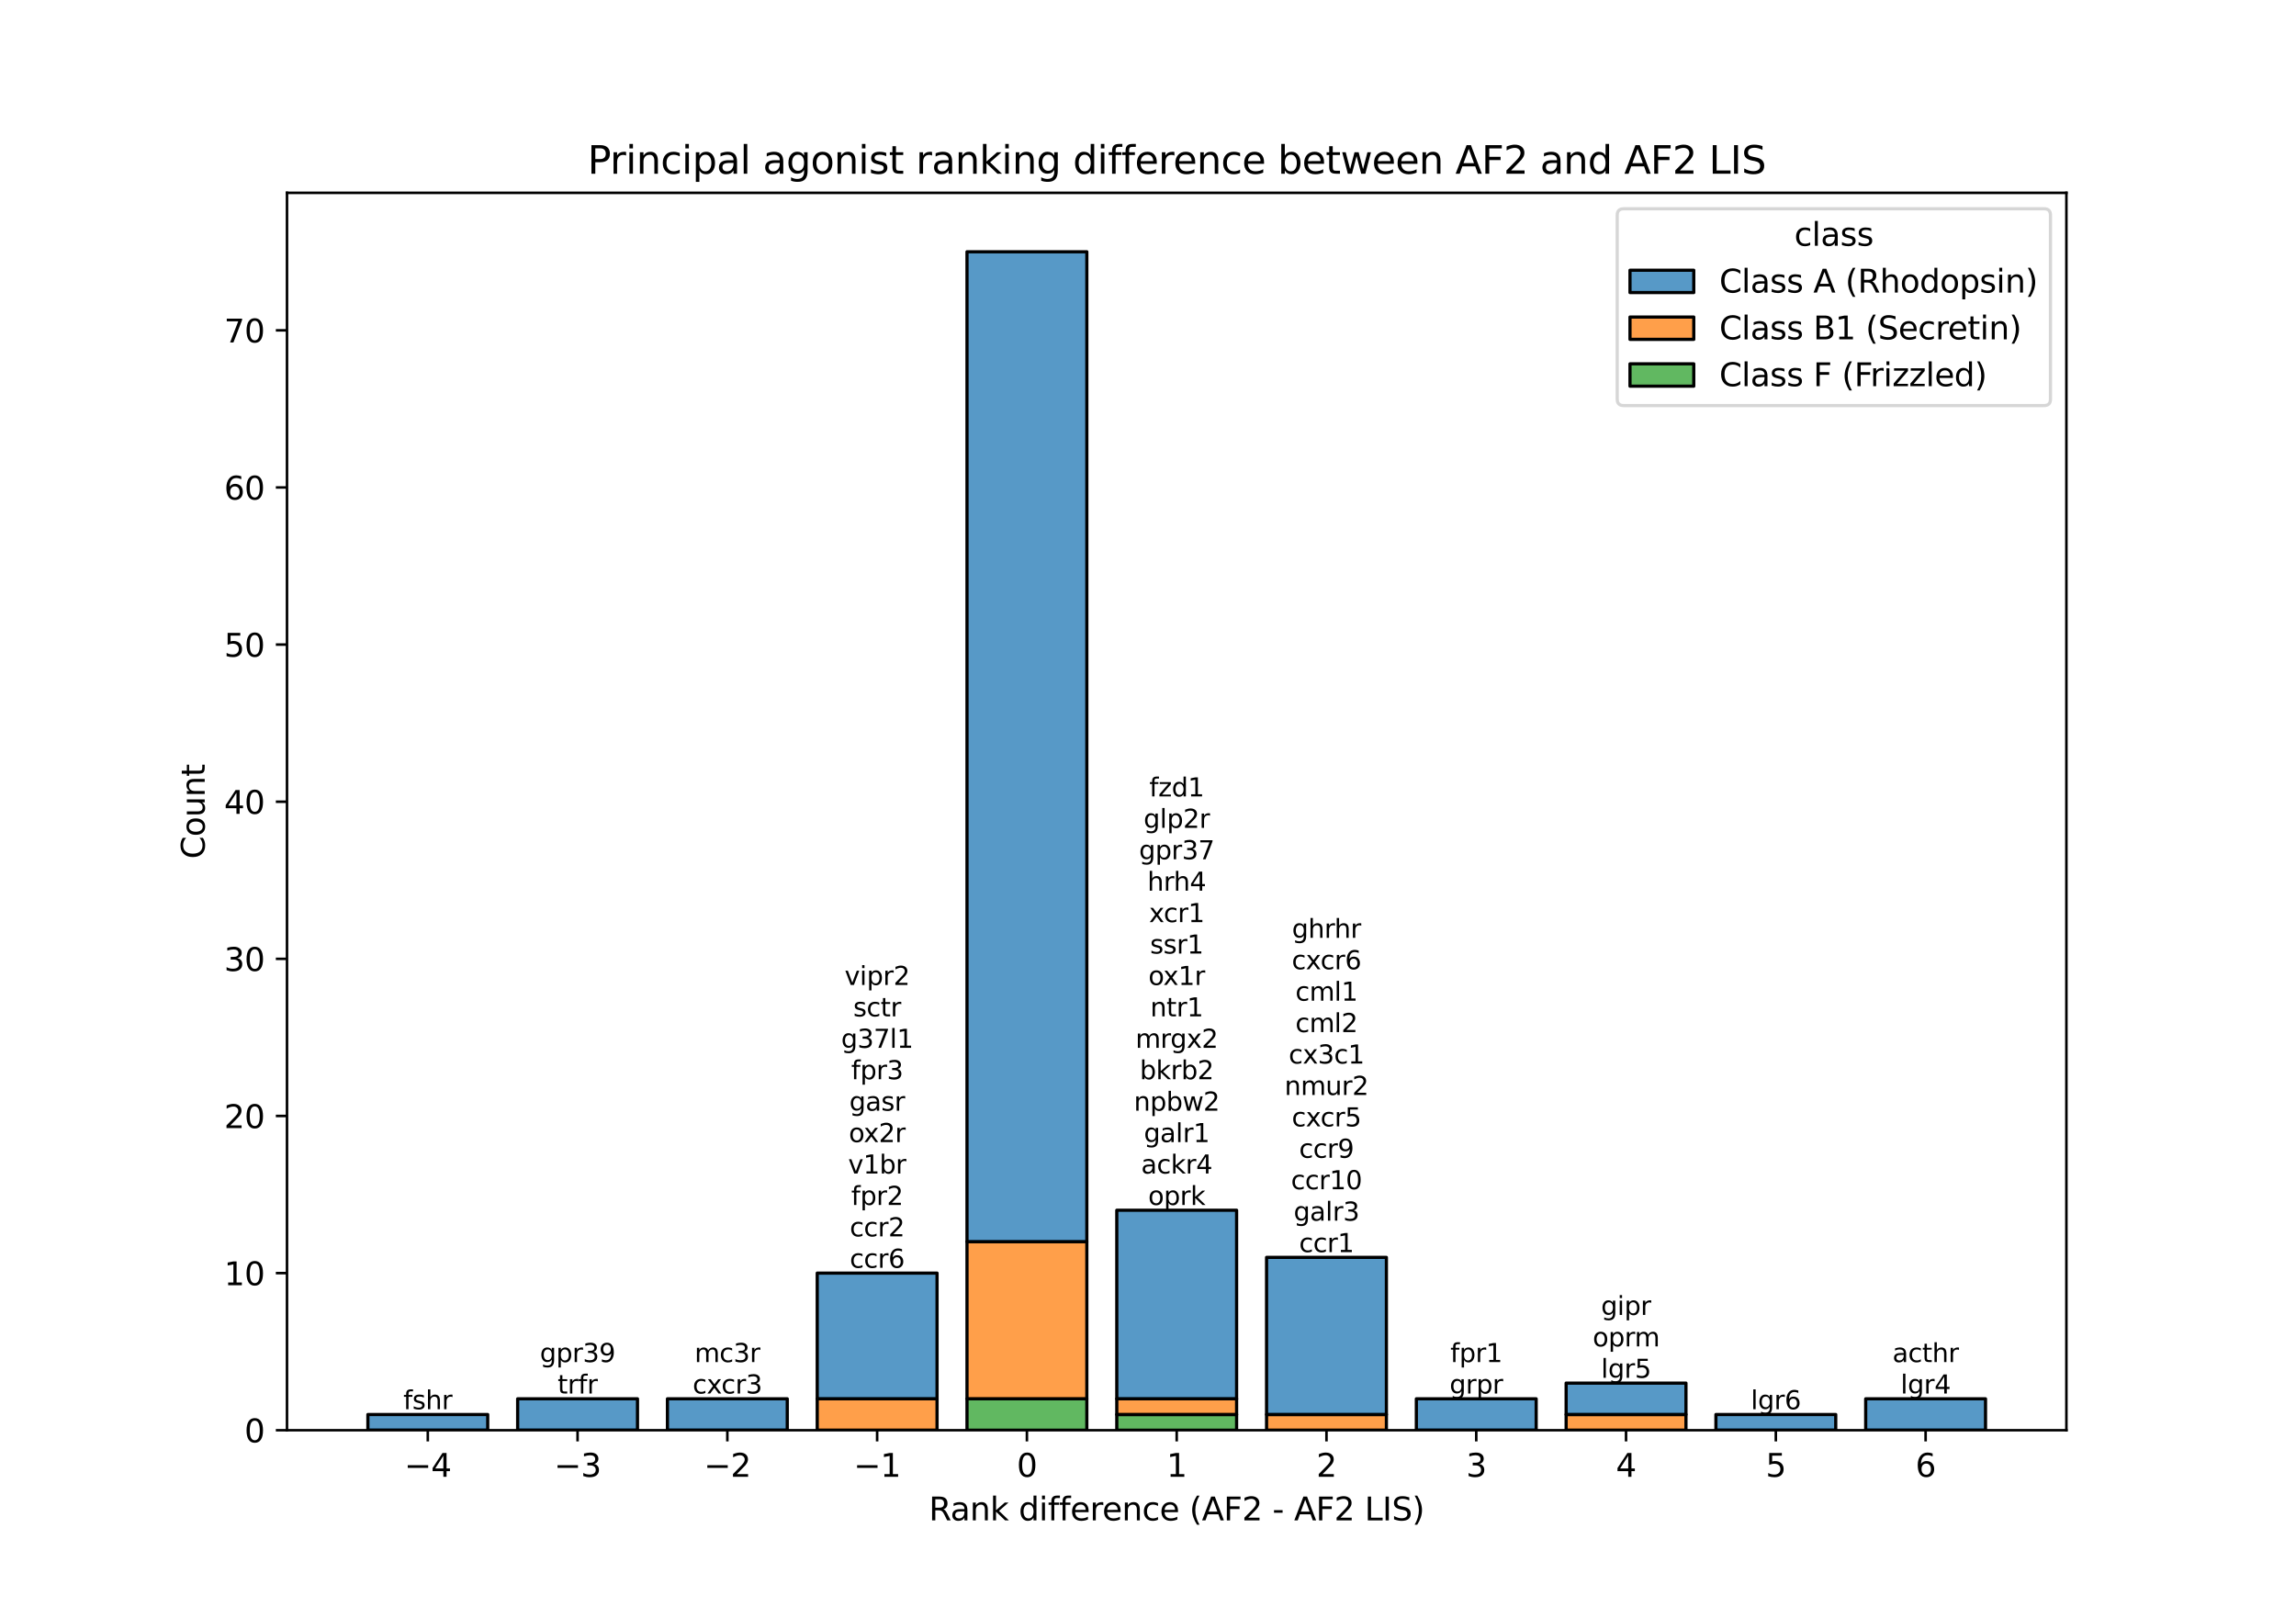 <?xml version="1.0" encoding="utf-8" standalone="no"?>
<!DOCTYPE svg PUBLIC "-//W3C//DTD SVG 1.1//EN"
  "http://www.w3.org/Graphics/SVG/1.1/DTD/svg11.dtd">
<svg xmlns:xlink="http://www.w3.org/1999/xlink" width="720pt" height="504pt" viewBox="0 0 720 504" xmlns="http://www.w3.org/2000/svg" version="1.1">
 <defs>
  <style type="text/css">*{stroke-linejoin: round; stroke-linecap: butt}</style>
 </defs>
 <g id="figure_1">
  <g id="patch_1">
   <path d="M 0 504 
L 720 504 
L 720 0 
L 0 0 
z
" style="fill: #ffffff"/>
  </g>
  <g id="axes_1">
   <g id="patch_2">
    <path d="M 90 448.56 
L 648 448.56 
L 648 60.48 
L 90 60.48 
z
" style="fill: #ffffff"/>
   </g>
   <g id="patch_3">
    <path d="M 115.364 448.56 
L 152.939 448.56 
L 152.939 448.56 
L 115.364 448.56 
z
" clip-path="url(#p2d5b7fa0de)" style="fill: #2ca02c; fill-opacity: 0.75; stroke: #000000; stroke-linejoin: miter"/>
   </g>
   <g id="patch_4">
    <path d="M 162.333 448.56 
L 199.909 448.56 
L 199.909 448.56 
L 162.333 448.56 
z
" clip-path="url(#p2d5b7fa0de)" style="fill: #2ca02c; fill-opacity: 0.75; stroke: #000000; stroke-linejoin: miter"/>
   </g>
   <g id="patch_5">
    <path d="M 209.303 448.56 
L 246.879 448.56 
L 246.879 448.56 
L 209.303 448.56 
z
" clip-path="url(#p2d5b7fa0de)" style="fill: #2ca02c; fill-opacity: 0.75; stroke: #000000; stroke-linejoin: miter"/>
   </g>
   <g id="patch_6">
    <path d="M 256.273 448.56 
L 293.848 448.56 
L 293.848 448.56 
L 256.273 448.56 
z
" clip-path="url(#p2d5b7fa0de)" style="fill: #2ca02c; fill-opacity: 0.75; stroke: #000000; stroke-linejoin: miter"/>
   </g>
   <g id="patch_7">
    <path d="M 303.242 448.56 
L 340.818 448.56 
L 340.818 438.704 
L 303.242 438.704 
z
" clip-path="url(#p2d5b7fa0de)" style="fill: #2ca02c; fill-opacity: 0.75; stroke: #000000; stroke-linejoin: miter"/>
   </g>
   <g id="patch_8">
    <path d="M 350.212 448.56 
L 387.788 448.56 
L 387.788 443.632 
L 350.212 443.632 
z
" clip-path="url(#p2d5b7fa0de)" style="fill: #2ca02c; fill-opacity: 0.75; stroke: #000000; stroke-linejoin: miter"/>
   </g>
   <g id="patch_9">
    <path d="M 397.182 448.56 
L 434.758 448.56 
L 434.758 448.56 
L 397.182 448.56 
z
" clip-path="url(#p2d5b7fa0de)" style="fill: #2ca02c; fill-opacity: 0.75; stroke: #000000; stroke-linejoin: miter"/>
   </g>
   <g id="patch_10">
    <path d="M 444.152 448.56 
L 481.727 448.56 
L 481.727 448.56 
L 444.152 448.56 
z
" clip-path="url(#p2d5b7fa0de)" style="fill: #2ca02c; fill-opacity: 0.75; stroke: #000000; stroke-linejoin: miter"/>
   </g>
   <g id="patch_11">
    <path d="M 491.121 448.56 
L 528.697 448.56 
L 528.697 448.56 
L 491.121 448.56 
z
" clip-path="url(#p2d5b7fa0de)" style="fill: #2ca02c; fill-opacity: 0.75; stroke: #000000; stroke-linejoin: miter"/>
   </g>
   <g id="patch_12">
    <path d="M 538.091 448.56 
L 575.667 448.56 
L 575.667 448.56 
L 538.091 448.56 
z
" clip-path="url(#p2d5b7fa0de)" style="fill: #2ca02c; fill-opacity: 0.75; stroke: #000000; stroke-linejoin: miter"/>
   </g>
   <g id="patch_13">
    <path d="M 585.061 448.56 
L 622.636 448.56 
L 622.636 448.56 
L 585.061 448.56 
z
" clip-path="url(#p2d5b7fa0de)" style="fill: #2ca02c; fill-opacity: 0.75; stroke: #000000; stroke-linejoin: miter"/>
   </g>
   <g id="patch_14">
    <path d="M 115.364 448.56 
L 152.939 448.56 
L 152.939 448.56 
L 115.364 448.56 
z
" clip-path="url(#p2d5b7fa0de)" style="fill: #ff7f0e; fill-opacity: 0.75; stroke: #000000; stroke-linejoin: miter"/>
   </g>
   <g id="patch_15">
    <path d="M 162.333 448.56 
L 199.909 448.56 
L 199.909 448.56 
L 162.333 448.56 
z
" clip-path="url(#p2d5b7fa0de)" style="fill: #ff7f0e; fill-opacity: 0.75; stroke: #000000; stroke-linejoin: miter"/>
   </g>
   <g id="patch_16">
    <path d="M 209.303 448.56 
L 246.879 448.56 
L 246.879 448.56 
L 209.303 448.56 
z
" clip-path="url(#p2d5b7fa0de)" style="fill: #ff7f0e; fill-opacity: 0.75; stroke: #000000; stroke-linejoin: miter"/>
   </g>
   <g id="patch_17">
    <path d="M 256.273 448.56 
L 293.848 448.56 
L 293.848 438.704 
L 256.273 438.704 
z
" clip-path="url(#p2d5b7fa0de)" style="fill: #ff7f0e; fill-opacity: 0.75; stroke: #000000; stroke-linejoin: miter"/>
   </g>
   <g id="patch_18">
    <path d="M 303.242 438.704 
L 340.818 438.704 
L 340.818 389.424 
L 303.242 389.424 
z
" clip-path="url(#p2d5b7fa0de)" style="fill: #ff7f0e; fill-opacity: 0.75; stroke: #000000; stroke-linejoin: miter"/>
   </g>
   <g id="patch_19">
    <path d="M 350.212 443.632 
L 387.788 443.632 
L 387.788 438.704 
L 350.212 438.704 
z
" clip-path="url(#p2d5b7fa0de)" style="fill: #ff7f0e; fill-opacity: 0.75; stroke: #000000; stroke-linejoin: miter"/>
   </g>
   <g id="patch_20">
    <path d="M 397.182 448.56 
L 434.758 448.56 
L 434.758 443.632 
L 397.182 443.632 
z
" clip-path="url(#p2d5b7fa0de)" style="fill: #ff7f0e; fill-opacity: 0.75; stroke: #000000; stroke-linejoin: miter"/>
   </g>
   <g id="patch_21">
    <path d="M 444.152 448.56 
L 481.727 448.56 
L 481.727 448.56 
L 444.152 448.56 
z
" clip-path="url(#p2d5b7fa0de)" style="fill: #ff7f0e; fill-opacity: 0.75; stroke: #000000; stroke-linejoin: miter"/>
   </g>
   <g id="patch_22">
    <path d="M 491.121 448.56 
L 528.697 448.56 
L 528.697 443.632 
L 491.121 443.632 
z
" clip-path="url(#p2d5b7fa0de)" style="fill: #ff7f0e; fill-opacity: 0.75; stroke: #000000; stroke-linejoin: miter"/>
   </g>
   <g id="patch_23">
    <path d="M 538.091 448.56 
L 575.667 448.56 
L 575.667 448.56 
L 538.091 448.56 
z
" clip-path="url(#p2d5b7fa0de)" style="fill: #ff7f0e; fill-opacity: 0.75; stroke: #000000; stroke-linejoin: miter"/>
   </g>
   <g id="patch_24">
    <path d="M 585.061 448.56 
L 622.636 448.56 
L 622.636 448.56 
L 585.061 448.56 
z
" clip-path="url(#p2d5b7fa0de)" style="fill: #ff7f0e; fill-opacity: 0.75; stroke: #000000; stroke-linejoin: miter"/>
   </g>
   <g id="patch_25">
    <path d="M 115.364 448.56 
L 152.939 448.56 
L 152.939 443.632 
L 115.364 443.632 
z
" clip-path="url(#p2d5b7fa0de)" style="fill: #1f77b4; fill-opacity: 0.75; stroke: #000000; stroke-linejoin: miter"/>
   </g>
   <g id="patch_26">
    <path d="M 162.333 448.56 
L 199.909 448.56 
L 199.909 438.704 
L 162.333 438.704 
z
" clip-path="url(#p2d5b7fa0de)" style="fill: #1f77b4; fill-opacity: 0.75; stroke: #000000; stroke-linejoin: miter"/>
   </g>
   <g id="patch_27">
    <path d="M 209.303 448.56 
L 246.879 448.56 
L 246.879 438.704 
L 209.303 438.704 
z
" clip-path="url(#p2d5b7fa0de)" style="fill: #1f77b4; fill-opacity: 0.75; stroke: #000000; stroke-linejoin: miter"/>
   </g>
   <g id="patch_28">
    <path d="M 256.273 438.704 
L 293.848 438.704 
L 293.848 399.28 
L 256.273 399.28 
z
" clip-path="url(#p2d5b7fa0de)" style="fill: #1f77b4; fill-opacity: 0.75; stroke: #000000; stroke-linejoin: miter"/>
   </g>
   <g id="patch_29">
    <path d="M 303.242 389.424 
L 340.818 389.424 
L 340.818 78.96 
L 303.242 78.96 
z
" clip-path="url(#p2d5b7fa0de)" style="fill: #1f77b4; fill-opacity: 0.75; stroke: #000000; stroke-linejoin: miter"/>
   </g>
   <g id="patch_30">
    <path d="M 350.212 438.704 
L 387.788 438.704 
L 387.788 379.568 
L 350.212 379.568 
z
" clip-path="url(#p2d5b7fa0de)" style="fill: #1f77b4; fill-opacity: 0.75; stroke: #000000; stroke-linejoin: miter"/>
   </g>
   <g id="patch_31">
    <path d="M 397.182 443.632 
L 434.758 443.632 
L 434.758 394.352 
L 397.182 394.352 
z
" clip-path="url(#p2d5b7fa0de)" style="fill: #1f77b4; fill-opacity: 0.75; stroke: #000000; stroke-linejoin: miter"/>
   </g>
   <g id="patch_32">
    <path d="M 444.152 448.56 
L 481.727 448.56 
L 481.727 438.704 
L 444.152 438.704 
z
" clip-path="url(#p2d5b7fa0de)" style="fill: #1f77b4; fill-opacity: 0.75; stroke: #000000; stroke-linejoin: miter"/>
   </g>
   <g id="patch_33">
    <path d="M 491.121 443.632 
L 528.697 443.632 
L 528.697 433.776 
L 491.121 433.776 
z
" clip-path="url(#p2d5b7fa0de)" style="fill: #1f77b4; fill-opacity: 0.75; stroke: #000000; stroke-linejoin: miter"/>
   </g>
   <g id="patch_34">
    <path d="M 538.091 448.56 
L 575.667 448.56 
L 575.667 443.632 
L 538.091 443.632 
z
" clip-path="url(#p2d5b7fa0de)" style="fill: #1f77b4; fill-opacity: 0.75; stroke: #000000; stroke-linejoin: miter"/>
   </g>
   <g id="patch_35">
    <path d="M 585.061 448.56 
L 622.636 448.56 
L 622.636 438.704 
L 585.061 438.704 
z
" clip-path="url(#p2d5b7fa0de)" style="fill: #1f77b4; fill-opacity: 0.75; stroke: #000000; stroke-linejoin: miter"/>
   </g>
   <g id="matplotlib.axis_1">
    <g id="xtick_1">
     <g id="line2d_1">
      <defs>
       <path id="md4b1beeac6" d="M 0 0 
L 0 3.5 
" style="stroke: #000000; stroke-width: 0.8"/>
      </defs>
      <g>
       <use xlink:href="#md4b1beeac6" x="134.152" y="448.56" style="stroke: #000000; stroke-width: 0.8"/>
      </g>
     </g>
     <g id="text_1">
      <!-- −4 -->
      <g transform="translate(126.78 463.158) scale(0.1 -0.1)">
       <defs>
        <path id="DejaVuSans-2212" d="M 678 2272 
L 4684 2272 
L 4684 1741 
L 678 1741 
L 678 2272 
z
" transform="scale(0.016)"/>
        <path id="DejaVuSans-34" d="M 2419 4116 
L 825 1625 
L 2419 1625 
L 2419 4116 
z
M 2253 4666 
L 3047 4666 
L 3047 1625 
L 3713 1625 
L 3713 1100 
L 3047 1100 
L 3047 0 
L 2419 0 
L 2419 1100 
L 313 1100 
L 313 1709 
L 2253 4666 
z
" transform="scale(0.016)"/>
       </defs>
       <use xlink:href="#DejaVuSans-2212"/>
       <use xlink:href="#DejaVuSans-34" x="83.789"/>
      </g>
     </g>
    </g>
    <g id="xtick_2">
     <g id="line2d_2">
      <g>
       <use xlink:href="#md4b1beeac6" x="181.121" y="448.56" style="stroke: #000000; stroke-width: 0.8"/>
      </g>
     </g>
     <g id="text_2">
      <!-- −3 -->
      <g transform="translate(173.75 463.158) scale(0.1 -0.1)">
       <defs>
        <path id="DejaVuSans-33" d="M 2597 2516 
Q 3050 2419 3304 2112 
Q 3559 1806 3559 1356 
Q 3559 666 3084 287 
Q 2609 -91 1734 -91 
Q 1441 -91 1130 -33 
Q 819 25 488 141 
L 488 750 
Q 750 597 1062 519 
Q 1375 441 1716 441 
Q 2309 441 2620 675 
Q 2931 909 2931 1356 
Q 2931 1769 2642 2001 
Q 2353 2234 1838 2234 
L 1294 2234 
L 1294 2753 
L 1863 2753 
Q 2328 2753 2575 2939 
Q 2822 3125 2822 3475 
Q 2822 3834 2567 4026 
Q 2313 4219 1838 4219 
Q 1578 4219 1281 4162 
Q 984 4106 628 3988 
L 628 4550 
Q 988 4650 1302 4700 
Q 1616 4750 1894 4750 
Q 2613 4750 3031 4423 
Q 3450 4097 3450 3541 
Q 3450 3153 3228 2886 
Q 3006 2619 2597 2516 
z
" transform="scale(0.016)"/>
       </defs>
       <use xlink:href="#DejaVuSans-2212"/>
       <use xlink:href="#DejaVuSans-33" x="83.789"/>
      </g>
     </g>
    </g>
    <g id="xtick_3">
     <g id="line2d_3">
      <g>
       <use xlink:href="#md4b1beeac6" x="228.091" y="448.56" style="stroke: #000000; stroke-width: 0.8"/>
      </g>
     </g>
     <g id="text_3">
      <!-- −2 -->
      <g transform="translate(220.72 463.158) scale(0.1 -0.1)">
       <defs>
        <path id="DejaVuSans-32" d="M 1228 531 
L 3431 531 
L 3431 0 
L 469 0 
L 469 531 
Q 828 903 1448 1529 
Q 2069 2156 2228 2338 
Q 2531 2678 2651 2914 
Q 2772 3150 2772 3378 
Q 2772 3750 2511 3984 
Q 2250 4219 1831 4219 
Q 1534 4219 1204 4116 
Q 875 4013 500 3803 
L 500 4441 
Q 881 4594 1212 4672 
Q 1544 4750 1819 4750 
Q 2544 4750 2975 4387 
Q 3406 4025 3406 3419 
Q 3406 3131 3298 2873 
Q 3191 2616 2906 2266 
Q 2828 2175 2409 1742 
Q 1991 1309 1228 531 
z
" transform="scale(0.016)"/>
       </defs>
       <use xlink:href="#DejaVuSans-2212"/>
       <use xlink:href="#DejaVuSans-32" x="83.789"/>
      </g>
     </g>
    </g>
    <g id="xtick_4">
     <g id="line2d_4">
      <g>
       <use xlink:href="#md4b1beeac6" x="275.061" y="448.56" style="stroke: #000000; stroke-width: 0.8"/>
      </g>
     </g>
     <g id="text_4">
      <!-- −1 -->
      <g transform="translate(267.69 463.158) scale(0.1 -0.1)">
       <defs>
        <path id="DejaVuSans-31" d="M 794 531 
L 1825 531 
L 1825 4091 
L 703 3866 
L 703 4441 
L 1819 4666 
L 2450 4666 
L 2450 531 
L 3481 531 
L 3481 0 
L 794 0 
L 794 531 
z
" transform="scale(0.016)"/>
       </defs>
       <use xlink:href="#DejaVuSans-2212"/>
       <use xlink:href="#DejaVuSans-31" x="83.789"/>
      </g>
     </g>
    </g>
    <g id="xtick_5">
     <g id="line2d_5">
      <g>
       <use xlink:href="#md4b1beeac6" x="322.03" y="448.56" style="stroke: #000000; stroke-width: 0.8"/>
      </g>
     </g>
     <g id="text_5">
      <!-- 0 -->
      <g transform="translate(318.849 463.158) scale(0.1 -0.1)">
       <defs>
        <path id="DejaVuSans-30" d="M 2034 4250 
Q 1547 4250 1301 3770 
Q 1056 3291 1056 2328 
Q 1056 1369 1301 889 
Q 1547 409 2034 409 
Q 2525 409 2770 889 
Q 3016 1369 3016 2328 
Q 3016 3291 2770 3770 
Q 2525 4250 2034 4250 
z
M 2034 4750 
Q 2819 4750 3233 4129 
Q 3647 3509 3647 2328 
Q 3647 1150 3233 529 
Q 2819 -91 2034 -91 
Q 1250 -91 836 529 
Q 422 1150 422 2328 
Q 422 3509 836 4129 
Q 1250 4750 2034 4750 
z
" transform="scale(0.016)"/>
       </defs>
       <use xlink:href="#DejaVuSans-30"/>
      </g>
     </g>
    </g>
    <g id="xtick_6">
     <g id="line2d_6">
      <g>
       <use xlink:href="#md4b1beeac6" x="369" y="448.56" style="stroke: #000000; stroke-width: 0.8"/>
      </g>
     </g>
     <g id="text_6">
      <!-- 1 -->
      <g transform="translate(365.819 463.158) scale(0.1 -0.1)">
       <use xlink:href="#DejaVuSans-31"/>
      </g>
     </g>
    </g>
    <g id="xtick_7">
     <g id="line2d_7">
      <g>
       <use xlink:href="#md4b1beeac6" x="415.97" y="448.56" style="stroke: #000000; stroke-width: 0.8"/>
      </g>
     </g>
     <g id="text_7">
      <!-- 2 -->
      <g transform="translate(412.788 463.158) scale(0.1 -0.1)">
       <use xlink:href="#DejaVuSans-32"/>
      </g>
     </g>
    </g>
    <g id="xtick_8">
     <g id="line2d_8">
      <g>
       <use xlink:href="#md4b1beeac6" x="462.939" y="448.56" style="stroke: #000000; stroke-width: 0.8"/>
      </g>
     </g>
     <g id="text_8">
      <!-- 3 -->
      <g transform="translate(459.758 463.158) scale(0.1 -0.1)">
       <use xlink:href="#DejaVuSans-33"/>
      </g>
     </g>
    </g>
    <g id="xtick_9">
     <g id="line2d_9">
      <g>
       <use xlink:href="#md4b1beeac6" x="509.909" y="448.56" style="stroke: #000000; stroke-width: 0.8"/>
      </g>
     </g>
     <g id="text_9">
      <!-- 4 -->
      <g transform="translate(506.728 463.158) scale(0.1 -0.1)">
       <use xlink:href="#DejaVuSans-34"/>
      </g>
     </g>
    </g>
    <g id="xtick_10">
     <g id="line2d_10">
      <g>
       <use xlink:href="#md4b1beeac6" x="556.879" y="448.56" style="stroke: #000000; stroke-width: 0.8"/>
      </g>
     </g>
     <g id="text_10">
      <!-- 5 -->
      <g transform="translate(553.698 463.158) scale(0.1 -0.1)">
       <defs>
        <path id="DejaVuSans-35" d="M 691 4666 
L 3169 4666 
L 3169 4134 
L 1269 4134 
L 1269 2991 
Q 1406 3038 1543 3061 
Q 1681 3084 1819 3084 
Q 2600 3084 3056 2656 
Q 3513 2228 3513 1497 
Q 3513 744 3044 326 
Q 2575 -91 1722 -91 
Q 1428 -91 1123 -41 
Q 819 9 494 109 
L 494 744 
Q 775 591 1075 516 
Q 1375 441 1709 441 
Q 2250 441 2565 725 
Q 2881 1009 2881 1497 
Q 2881 1984 2565 2268 
Q 2250 2553 1709 2553 
Q 1456 2553 1204 2497 
Q 953 2441 691 2322 
L 691 4666 
z
" transform="scale(0.016)"/>
       </defs>
       <use xlink:href="#DejaVuSans-35"/>
      </g>
     </g>
    </g>
    <g id="xtick_11">
     <g id="line2d_11">
      <g>
       <use xlink:href="#md4b1beeac6" x="603.848" y="448.56" style="stroke: #000000; stroke-width: 0.8"/>
      </g>
     </g>
     <g id="text_11">
      <!-- 6 -->
      <g transform="translate(600.667 463.158) scale(0.1 -0.1)">
       <defs>
        <path id="DejaVuSans-36" d="M 2113 2584 
Q 1688 2584 1439 2293 
Q 1191 2003 1191 1497 
Q 1191 994 1439 701 
Q 1688 409 2113 409 
Q 2538 409 2786 701 
Q 3034 994 3034 1497 
Q 3034 2003 2786 2293 
Q 2538 2584 2113 2584 
z
M 3366 4563 
L 3366 3988 
Q 3128 4100 2886 4159 
Q 2644 4219 2406 4219 
Q 1781 4219 1451 3797 
Q 1122 3375 1075 2522 
Q 1259 2794 1537 2939 
Q 1816 3084 2150 3084 
Q 2853 3084 3261 2657 
Q 3669 2231 3669 1497 
Q 3669 778 3244 343 
Q 2819 -91 2113 -91 
Q 1303 -91 875 529 
Q 447 1150 447 2328 
Q 447 3434 972 4092 
Q 1497 4750 2381 4750 
Q 2619 4750 2861 4703 
Q 3103 4656 3366 4563 
z
" transform="scale(0.016)"/>
       </defs>
       <use xlink:href="#DejaVuSans-36"/>
      </g>
     </g>
    </g>
    <g id="text_12">
     <!-- Rank difference (AF2 - AF2 LIS) -->
     <g transform="translate(291.295 476.837) scale(0.1 -0.1)">
      <defs>
       <path id="DejaVuSans-52" d="M 2841 2188 
Q 3044 2119 3236 1894 
Q 3428 1669 3622 1275 
L 4263 0 
L 3584 0 
L 2988 1197 
Q 2756 1666 2539 1819 
Q 2322 1972 1947 1972 
L 1259 1972 
L 1259 0 
L 628 0 
L 628 4666 
L 2053 4666 
Q 2853 4666 3247 4331 
Q 3641 3997 3641 3322 
Q 3641 2881 3436 2590 
Q 3231 2300 2841 2188 
z
M 1259 4147 
L 1259 2491 
L 2053 2491 
Q 2509 2491 2742 2702 
Q 2975 2913 2975 3322 
Q 2975 3731 2742 3939 
Q 2509 4147 2053 4147 
L 1259 4147 
z
" transform="scale(0.016)"/>
       <path id="DejaVuSans-61" d="M 2194 1759 
Q 1497 1759 1228 1600 
Q 959 1441 959 1056 
Q 959 750 1161 570 
Q 1363 391 1709 391 
Q 2188 391 2477 730 
Q 2766 1069 2766 1631 
L 2766 1759 
L 2194 1759 
z
M 3341 1997 
L 3341 0 
L 2766 0 
L 2766 531 
Q 2569 213 2275 61 
Q 1981 -91 1556 -91 
Q 1019 -91 701 211 
Q 384 513 384 1019 
Q 384 1609 779 1909 
Q 1175 2209 1959 2209 
L 2766 2209 
L 2766 2266 
Q 2766 2663 2505 2880 
Q 2244 3097 1772 3097 
Q 1472 3097 1187 3025 
Q 903 2953 641 2809 
L 641 3341 
Q 956 3463 1253 3523 
Q 1550 3584 1831 3584 
Q 2591 3584 2966 3190 
Q 3341 2797 3341 1997 
z
" transform="scale(0.016)"/>
       <path id="DejaVuSans-6e" d="M 3513 2113 
L 3513 0 
L 2938 0 
L 2938 2094 
Q 2938 2591 2744 2837 
Q 2550 3084 2163 3084 
Q 1697 3084 1428 2787 
Q 1159 2491 1159 1978 
L 1159 0 
L 581 0 
L 581 3500 
L 1159 3500 
L 1159 2956 
Q 1366 3272 1645 3428 
Q 1925 3584 2291 3584 
Q 2894 3584 3203 3211 
Q 3513 2838 3513 2113 
z
" transform="scale(0.016)"/>
       <path id="DejaVuSans-6b" d="M 581 4863 
L 1159 4863 
L 1159 1991 
L 2875 3500 
L 3609 3500 
L 1753 1863 
L 3688 0 
L 2938 0 
L 1159 1709 
L 1159 0 
L 581 0 
L 581 4863 
z
" transform="scale(0.016)"/>
       <path id="DejaVuSans-20" transform="scale(0.016)"/>
       <path id="DejaVuSans-64" d="M 2906 2969 
L 2906 4863 
L 3481 4863 
L 3481 0 
L 2906 0 
L 2906 525 
Q 2725 213 2448 61 
Q 2172 -91 1784 -91 
Q 1150 -91 751 415 
Q 353 922 353 1747 
Q 353 2572 751 3078 
Q 1150 3584 1784 3584 
Q 2172 3584 2448 3432 
Q 2725 3281 2906 2969 
z
M 947 1747 
Q 947 1113 1208 752 
Q 1469 391 1925 391 
Q 2381 391 2643 752 
Q 2906 1113 2906 1747 
Q 2906 2381 2643 2742 
Q 2381 3103 1925 3103 
Q 1469 3103 1208 2742 
Q 947 2381 947 1747 
z
" transform="scale(0.016)"/>
       <path id="DejaVuSans-69" d="M 603 3500 
L 1178 3500 
L 1178 0 
L 603 0 
L 603 3500 
z
M 603 4863 
L 1178 4863 
L 1178 4134 
L 603 4134 
L 603 4863 
z
" transform="scale(0.016)"/>
       <path id="DejaVuSans-66" d="M 2375 4863 
L 2375 4384 
L 1825 4384 
Q 1516 4384 1395 4259 
Q 1275 4134 1275 3809 
L 1275 3500 
L 2222 3500 
L 2222 3053 
L 1275 3053 
L 1275 0 
L 697 0 
L 697 3053 
L 147 3053 
L 147 3500 
L 697 3500 
L 697 3744 
Q 697 4328 969 4595 
Q 1241 4863 1831 4863 
L 2375 4863 
z
" transform="scale(0.016)"/>
       <path id="DejaVuSans-65" d="M 3597 1894 
L 3597 1613 
L 953 1613 
Q 991 1019 1311 708 
Q 1631 397 2203 397 
Q 2534 397 2845 478 
Q 3156 559 3463 722 
L 3463 178 
Q 3153 47 2828 -22 
Q 2503 -91 2169 -91 
Q 1331 -91 842 396 
Q 353 884 353 1716 
Q 353 2575 817 3079 
Q 1281 3584 2069 3584 
Q 2775 3584 3186 3129 
Q 3597 2675 3597 1894 
z
M 3022 2063 
Q 3016 2534 2758 2815 
Q 2500 3097 2075 3097 
Q 1594 3097 1305 2825 
Q 1016 2553 972 2059 
L 3022 2063 
z
" transform="scale(0.016)"/>
       <path id="DejaVuSans-72" d="M 2631 2963 
Q 2534 3019 2420 3045 
Q 2306 3072 2169 3072 
Q 1681 3072 1420 2755 
Q 1159 2438 1159 1844 
L 1159 0 
L 581 0 
L 581 3500 
L 1159 3500 
L 1159 2956 
Q 1341 3275 1631 3429 
Q 1922 3584 2338 3584 
Q 2397 3584 2469 3576 
Q 2541 3569 2628 3553 
L 2631 2963 
z
" transform="scale(0.016)"/>
       <path id="DejaVuSans-63" d="M 3122 3366 
L 3122 2828 
Q 2878 2963 2633 3030 
Q 2388 3097 2138 3097 
Q 1578 3097 1268 2742 
Q 959 2388 959 1747 
Q 959 1106 1268 751 
Q 1578 397 2138 397 
Q 2388 397 2633 464 
Q 2878 531 3122 666 
L 3122 134 
Q 2881 22 2623 -34 
Q 2366 -91 2075 -91 
Q 1284 -91 818 406 
Q 353 903 353 1747 
Q 353 2603 823 3093 
Q 1294 3584 2113 3584 
Q 2378 3584 2631 3529 
Q 2884 3475 3122 3366 
z
" transform="scale(0.016)"/>
       <path id="DejaVuSans-28" d="M 1984 4856 
Q 1566 4138 1362 3434 
Q 1159 2731 1159 2009 
Q 1159 1288 1364 580 
Q 1569 -128 1984 -844 
L 1484 -844 
Q 1016 -109 783 600 
Q 550 1309 550 2009 
Q 550 2706 781 3412 
Q 1013 4119 1484 4856 
L 1984 4856 
z
" transform="scale(0.016)"/>
       <path id="DejaVuSans-41" d="M 2188 4044 
L 1331 1722 
L 3047 1722 
L 2188 4044 
z
M 1831 4666 
L 2547 4666 
L 4325 0 
L 3669 0 
L 3244 1197 
L 1141 1197 
L 716 0 
L 50 0 
L 1831 4666 
z
" transform="scale(0.016)"/>
       <path id="DejaVuSans-46" d="M 628 4666 
L 3309 4666 
L 3309 4134 
L 1259 4134 
L 1259 2759 
L 3109 2759 
L 3109 2228 
L 1259 2228 
L 1259 0 
L 628 0 
L 628 4666 
z
" transform="scale(0.016)"/>
       <path id="DejaVuSans-2d" d="M 313 2009 
L 1997 2009 
L 1997 1497 
L 313 1497 
L 313 2009 
z
" transform="scale(0.016)"/>
       <path id="DejaVuSans-4c" d="M 628 4666 
L 1259 4666 
L 1259 531 
L 3531 531 
L 3531 0 
L 628 0 
L 628 4666 
z
" transform="scale(0.016)"/>
       <path id="DejaVuSans-49" d="M 628 4666 
L 1259 4666 
L 1259 0 
L 628 0 
L 628 4666 
z
" transform="scale(0.016)"/>
       <path id="DejaVuSans-53" d="M 3425 4513 
L 3425 3897 
Q 3066 4069 2747 4153 
Q 2428 4238 2131 4238 
Q 1616 4238 1336 4038 
Q 1056 3838 1056 3469 
Q 1056 3159 1242 3001 
Q 1428 2844 1947 2747 
L 2328 2669 
Q 3034 2534 3370 2195 
Q 3706 1856 3706 1288 
Q 3706 609 3251 259 
Q 2797 -91 1919 -91 
Q 1588 -91 1214 -16 
Q 841 59 441 206 
L 441 856 
Q 825 641 1194 531 
Q 1563 422 1919 422 
Q 2459 422 2753 634 
Q 3047 847 3047 1241 
Q 3047 1584 2836 1778 
Q 2625 1972 2144 2069 
L 1759 2144 
Q 1053 2284 737 2584 
Q 422 2884 422 3419 
Q 422 4038 858 4394 
Q 1294 4750 2059 4750 
Q 2388 4750 2728 4690 
Q 3069 4631 3425 4513 
z
" transform="scale(0.016)"/>
       <path id="DejaVuSans-29" d="M 513 4856 
L 1013 4856 
Q 1481 4119 1714 3412 
Q 1947 2706 1947 2009 
Q 1947 1309 1714 600 
Q 1481 -109 1013 -844 
L 513 -844 
Q 928 -128 1133 580 
Q 1338 1288 1338 2009 
Q 1338 2731 1133 3434 
Q 928 4138 513 4856 
z
" transform="scale(0.016)"/>
      </defs>
      <use xlink:href="#DejaVuSans-52"/>
      <use xlink:href="#DejaVuSans-61" x="67.232"/>
      <use xlink:href="#DejaVuSans-6e" x="128.512"/>
      <use xlink:href="#DejaVuSans-6b" x="191.891"/>
      <use xlink:href="#DejaVuSans-20" x="249.801"/>
      <use xlink:href="#DejaVuSans-64" x="281.588"/>
      <use xlink:href="#DejaVuSans-69" x="345.064"/>
      <use xlink:href="#DejaVuSans-66" x="372.848"/>
      <use xlink:href="#DejaVuSans-66" x="408.053"/>
      <use xlink:href="#DejaVuSans-65" x="443.258"/>
      <use xlink:href="#DejaVuSans-72" x="504.781"/>
      <use xlink:href="#DejaVuSans-65" x="543.645"/>
      <use xlink:href="#DejaVuSans-6e" x="605.168"/>
      <use xlink:href="#DejaVuSans-63" x="668.547"/>
      <use xlink:href="#DejaVuSans-65" x="723.527"/>
      <use xlink:href="#DejaVuSans-20" x="785.051"/>
      <use xlink:href="#DejaVuSans-28" x="816.838"/>
      <use xlink:href="#DejaVuSans-41" x="855.852"/>
      <use xlink:href="#DejaVuSans-46" x="924.26"/>
      <use xlink:href="#DejaVuSans-32" x="981.779"/>
      <use xlink:href="#DejaVuSans-20" x="1045.402"/>
      <use xlink:href="#DejaVuSans-2d" x="1077.189"/>
      <use xlink:href="#DejaVuSans-20" x="1113.273"/>
      <use xlink:href="#DejaVuSans-41" x="1145.061"/>
      <use xlink:href="#DejaVuSans-46" x="1213.469"/>
      <use xlink:href="#DejaVuSans-32" x="1270.988"/>
      <use xlink:href="#DejaVuSans-20" x="1334.611"/>
      <use xlink:href="#DejaVuSans-4c" x="1366.398"/>
      <use xlink:href="#DejaVuSans-49" x="1422.111"/>
      <use xlink:href="#DejaVuSans-53" x="1451.604"/>
      <use xlink:href="#DejaVuSans-29" x="1515.08"/>
     </g>
    </g>
   </g>
   <g id="matplotlib.axis_2">
    <g id="ytick_1">
     <g id="line2d_12">
      <defs>
       <path id="mb55694a219" d="M 0 0 
L -3.5 0 
" style="stroke: #000000; stroke-width: 0.8"/>
      </defs>
      <g>
       <use xlink:href="#mb55694a219" x="90" y="448.56" style="stroke: #000000; stroke-width: 0.8"/>
      </g>
     </g>
     <g id="text_13">
      <!-- 0 -->
      <g transform="translate(76.638 452.359) scale(0.1 -0.1)">
       <use xlink:href="#DejaVuSans-30"/>
      </g>
     </g>
    </g>
    <g id="ytick_2">
     <g id="line2d_13">
      <g>
       <use xlink:href="#mb55694a219" x="90" y="399.28" style="stroke: #000000; stroke-width: 0.8"/>
      </g>
     </g>
     <g id="text_14">
      <!-- 10 -->
      <g transform="translate(70.275 403.079) scale(0.1 -0.1)">
       <use xlink:href="#DejaVuSans-31"/>
       <use xlink:href="#DejaVuSans-30" x="63.623"/>
      </g>
     </g>
    </g>
    <g id="ytick_3">
     <g id="line2d_14">
      <g>
       <use xlink:href="#mb55694a219" x="90" y="350" style="stroke: #000000; stroke-width: 0.8"/>
      </g>
     </g>
     <g id="text_15">
      <!-- 20 -->
      <g transform="translate(70.275 353.799) scale(0.1 -0.1)">
       <use xlink:href="#DejaVuSans-32"/>
       <use xlink:href="#DejaVuSans-30" x="63.623"/>
      </g>
     </g>
    </g>
    <g id="ytick_4">
     <g id="line2d_15">
      <g>
       <use xlink:href="#mb55694a219" x="90" y="300.72" style="stroke: #000000; stroke-width: 0.8"/>
      </g>
     </g>
     <g id="text_16">
      <!-- 30 -->
      <g transform="translate(70.275 304.519) scale(0.1 -0.1)">
       <use xlink:href="#DejaVuSans-33"/>
       <use xlink:href="#DejaVuSans-30" x="63.623"/>
      </g>
     </g>
    </g>
    <g id="ytick_5">
     <g id="line2d_16">
      <g>
       <use xlink:href="#mb55694a219" x="90" y="251.44" style="stroke: #000000; stroke-width: 0.8"/>
      </g>
     </g>
     <g id="text_17">
      <!-- 40 -->
      <g transform="translate(70.275 255.239) scale(0.1 -0.1)">
       <use xlink:href="#DejaVuSans-34"/>
       <use xlink:href="#DejaVuSans-30" x="63.623"/>
      </g>
     </g>
    </g>
    <g id="ytick_6">
     <g id="line2d_17">
      <g>
       <use xlink:href="#mb55694a219" x="90" y="202.16" style="stroke: #000000; stroke-width: 0.8"/>
      </g>
     </g>
     <g id="text_18">
      <!-- 50 -->
      <g transform="translate(70.275 205.959) scale(0.1 -0.1)">
       <use xlink:href="#DejaVuSans-35"/>
       <use xlink:href="#DejaVuSans-30" x="63.623"/>
      </g>
     </g>
    </g>
    <g id="ytick_7">
     <g id="line2d_18">
      <g>
       <use xlink:href="#mb55694a219" x="90" y="152.88" style="stroke: #000000; stroke-width: 0.8"/>
      </g>
     </g>
     <g id="text_19">
      <!-- 60 -->
      <g transform="translate(70.275 156.679) scale(0.1 -0.1)">
       <use xlink:href="#DejaVuSans-36"/>
       <use xlink:href="#DejaVuSans-30" x="63.623"/>
      </g>
     </g>
    </g>
    <g id="ytick_8">
     <g id="line2d_19">
      <g>
       <use xlink:href="#mb55694a219" x="90" y="103.6" style="stroke: #000000; stroke-width: 0.8"/>
      </g>
     </g>
     <g id="text_20">
      <!-- 70 -->
      <g transform="translate(70.275 107.399) scale(0.1 -0.1)">
       <defs>
        <path id="DejaVuSans-37" d="M 525 4666 
L 3525 4666 
L 3525 4397 
L 1831 0 
L 1172 0 
L 2766 4134 
L 525 4134 
L 525 4666 
z
" transform="scale(0.016)"/>
       </defs>
       <use xlink:href="#DejaVuSans-37"/>
       <use xlink:href="#DejaVuSans-30" x="63.623"/>
      </g>
     </g>
    </g>
    <g id="text_21">
     <!-- Count -->
     <g transform="translate(64.195 269.368) rotate(-90) scale(0.1 -0.1)">
      <defs>
       <path id="DejaVuSans-43" d="M 4122 4306 
L 4122 3641 
Q 3803 3938 3442 4084 
Q 3081 4231 2675 4231 
Q 1875 4231 1450 3742 
Q 1025 3253 1025 2328 
Q 1025 1406 1450 917 
Q 1875 428 2675 428 
Q 3081 428 3442 575 
Q 3803 722 4122 1019 
L 4122 359 
Q 3791 134 3420 21 
Q 3050 -91 2638 -91 
Q 1578 -91 968 557 
Q 359 1206 359 2328 
Q 359 3453 968 4101 
Q 1578 4750 2638 4750 
Q 3056 4750 3426 4639 
Q 3797 4528 4122 4306 
z
" transform="scale(0.016)"/>
       <path id="DejaVuSans-6f" d="M 1959 3097 
Q 1497 3097 1228 2736 
Q 959 2375 959 1747 
Q 959 1119 1226 758 
Q 1494 397 1959 397 
Q 2419 397 2687 759 
Q 2956 1122 2956 1747 
Q 2956 2369 2687 2733 
Q 2419 3097 1959 3097 
z
M 1959 3584 
Q 2709 3584 3137 3096 
Q 3566 2609 3566 1747 
Q 3566 888 3137 398 
Q 2709 -91 1959 -91 
Q 1206 -91 779 398 
Q 353 888 353 1747 
Q 353 2609 779 3096 
Q 1206 3584 1959 3584 
z
" transform="scale(0.016)"/>
       <path id="DejaVuSans-75" d="M 544 1381 
L 544 3500 
L 1119 3500 
L 1119 1403 
Q 1119 906 1312 657 
Q 1506 409 1894 409 
Q 2359 409 2629 706 
Q 2900 1003 2900 1516 
L 2900 3500 
L 3475 3500 
L 3475 0 
L 2900 0 
L 2900 538 
Q 2691 219 2414 64 
Q 2138 -91 1772 -91 
Q 1169 -91 856 284 
Q 544 659 544 1381 
z
M 1991 3584 
L 1991 3584 
z
" transform="scale(0.016)"/>
       <path id="DejaVuSans-74" d="M 1172 4494 
L 1172 3500 
L 2356 3500 
L 2356 3053 
L 1172 3053 
L 1172 1153 
Q 1172 725 1289 603 
Q 1406 481 1766 481 
L 2356 481 
L 2356 0 
L 1766 0 
Q 1100 0 847 248 
Q 594 497 594 1153 
L 594 3053 
L 172 3053 
L 172 3500 
L 594 3500 
L 594 4494 
L 1172 4494 
z
" transform="scale(0.016)"/>
      </defs>
      <use xlink:href="#DejaVuSans-43"/>
      <use xlink:href="#DejaVuSans-6f" x="69.824"/>
      <use xlink:href="#DejaVuSans-75" x="131.006"/>
      <use xlink:href="#DejaVuSans-6e" x="194.385"/>
      <use xlink:href="#DejaVuSans-74" x="257.764"/>
     </g>
    </g>
   </g>
   <g id="patch_36">
    <path d="M 90 448.56 
L 90 60.48 
" style="fill: none; stroke: #000000; stroke-width: 0.8; stroke-linejoin: miter; stroke-linecap: square"/>
   </g>
   <g id="patch_37">
    <path d="M 648 448.56 
L 648 60.48 
" style="fill: none; stroke: #000000; stroke-width: 0.8; stroke-linejoin: miter; stroke-linecap: square"/>
   </g>
   <g id="patch_38">
    <path d="M 90 448.56 
L 648 448.56 
" style="fill: none; stroke: #000000; stroke-width: 0.8; stroke-linejoin: miter; stroke-linecap: square"/>
   </g>
   <g id="patch_39">
    <path d="M 90 60.48 
L 648 60.48 
" style="fill: none; stroke: #000000; stroke-width: 0.8; stroke-linejoin: miter; stroke-linecap: square"/>
   </g>
   <g id="text_22">
    <!-- fshr -->
    <g transform="translate(126.48 441.968) scale(0.08 -0.08)">
     <defs>
      <path id="DejaVuSans-73" d="M 2834 3397 
L 2834 2853 
Q 2591 2978 2328 3040 
Q 2066 3103 1784 3103 
Q 1356 3103 1142 2972 
Q 928 2841 928 2578 
Q 928 2378 1081 2264 
Q 1234 2150 1697 2047 
L 1894 2003 
Q 2506 1872 2764 1633 
Q 3022 1394 3022 966 
Q 3022 478 2636 193 
Q 2250 -91 1575 -91 
Q 1294 -91 989 -36 
Q 684 19 347 128 
L 347 722 
Q 666 556 975 473 
Q 1284 391 1588 391 
Q 1994 391 2212 530 
Q 2431 669 2431 922 
Q 2431 1156 2273 1281 
Q 2116 1406 1581 1522 
L 1381 1569 
Q 847 1681 609 1914 
Q 372 2147 372 2553 
Q 372 3047 722 3315 
Q 1072 3584 1716 3584 
Q 2034 3584 2315 3537 
Q 2597 3491 2834 3397 
z
" transform="scale(0.016)"/>
      <path id="DejaVuSans-68" d="M 3513 2113 
L 3513 0 
L 2938 0 
L 2938 2094 
Q 2938 2591 2744 2837 
Q 2550 3084 2163 3084 
Q 1697 3084 1428 2787 
Q 1159 2491 1159 1978 
L 1159 0 
L 581 0 
L 581 4863 
L 1159 4863 
L 1159 2956 
Q 1366 3272 1645 3428 
Q 1925 3584 2291 3584 
Q 2894 3584 3203 3211 
Q 3513 2838 3513 2113 
z
" transform="scale(0.016)"/>
     </defs>
     <use xlink:href="#DejaVuSans-66"/>
     <use xlink:href="#DejaVuSans-73" x="35.205"/>
     <use xlink:href="#DejaVuSans-68" x="87.305"/>
     <use xlink:href="#DejaVuSans-72" x="150.684"/>
    </g>
   </g>
   <g id="text_23">
    <!-- trfr -->
    <g transform="translate(174.856 437.04) scale(0.08 -0.08)">
     <use xlink:href="#DejaVuSans-74"/>
     <use xlink:href="#DejaVuSans-72" x="39.209"/>
     <use xlink:href="#DejaVuSans-66" x="80.322"/>
     <use xlink:href="#DejaVuSans-72" x="115.527"/>
    </g>
   </g>
   <g id="text_24">
    <!-- gpr39 -->
    <g transform="translate(169.308 427.184) scale(0.08 -0.08)">
     <defs>
      <path id="DejaVuSans-67" d="M 2906 1791 
Q 2906 2416 2648 2759 
Q 2391 3103 1925 3103 
Q 1463 3103 1205 2759 
Q 947 2416 947 1791 
Q 947 1169 1205 825 
Q 1463 481 1925 481 
Q 2391 481 2648 825 
Q 2906 1169 2906 1791 
z
M 3481 434 
Q 3481 -459 3084 -895 
Q 2688 -1331 1869 -1331 
Q 1566 -1331 1297 -1286 
Q 1028 -1241 775 -1147 
L 775 -588 
Q 1028 -725 1275 -790 
Q 1522 -856 1778 -856 
Q 2344 -856 2625 -561 
Q 2906 -266 2906 331 
L 2906 616 
Q 2728 306 2450 153 
Q 2172 0 1784 0 
Q 1141 0 747 490 
Q 353 981 353 1791 
Q 353 2603 747 3093 
Q 1141 3584 1784 3584 
Q 2172 3584 2450 3431 
Q 2728 3278 2906 2969 
L 2906 3500 
L 3481 3500 
L 3481 434 
z
" transform="scale(0.016)"/>
      <path id="DejaVuSans-70" d="M 1159 525 
L 1159 -1331 
L 581 -1331 
L 581 3500 
L 1159 3500 
L 1159 2969 
Q 1341 3281 1617 3432 
Q 1894 3584 2278 3584 
Q 2916 3584 3314 3078 
Q 3713 2572 3713 1747 
Q 3713 922 3314 415 
Q 2916 -91 2278 -91 
Q 1894 -91 1617 61 
Q 1341 213 1159 525 
z
M 3116 1747 
Q 3116 2381 2855 2742 
Q 2594 3103 2138 3103 
Q 1681 3103 1420 2742 
Q 1159 2381 1159 1747 
Q 1159 1113 1420 752 
Q 1681 391 2138 391 
Q 2594 391 2855 752 
Q 3116 1113 3116 1747 
z
" transform="scale(0.016)"/>
      <path id="DejaVuSans-39" d="M 703 97 
L 703 672 
Q 941 559 1184 500 
Q 1428 441 1663 441 
Q 2288 441 2617 861 
Q 2947 1281 2994 2138 
Q 2813 1869 2534 1725 
Q 2256 1581 1919 1581 
Q 1219 1581 811 2004 
Q 403 2428 403 3163 
Q 403 3881 828 4315 
Q 1253 4750 1959 4750 
Q 2769 4750 3195 4129 
Q 3622 3509 3622 2328 
Q 3622 1225 3098 567 
Q 2575 -91 1691 -91 
Q 1453 -91 1209 -44 
Q 966 3 703 97 
z
M 1959 2075 
Q 2384 2075 2632 2365 
Q 2881 2656 2881 3163 
Q 2881 3666 2632 3958 
Q 2384 4250 1959 4250 
Q 1534 4250 1286 3958 
Q 1038 3666 1038 3163 
Q 1038 2656 1286 2365 
Q 1534 2075 1959 2075 
z
" transform="scale(0.016)"/>
     </defs>
     <use xlink:href="#DejaVuSans-67"/>
     <use xlink:href="#DejaVuSans-70" x="63.477"/>
     <use xlink:href="#DejaVuSans-72" x="126.953"/>
     <use xlink:href="#DejaVuSans-33" x="168.066"/>
     <use xlink:href="#DejaVuSans-39" x="231.689"/>
    </g>
   </g>
   <g id="text_25">
    <!-- cxcr3 -->
    <g transform="translate(217.205 437.04) scale(0.08 -0.08)">
     <defs>
      <path id="DejaVuSans-78" d="M 3513 3500 
L 2247 1797 
L 3578 0 
L 2900 0 
L 1881 1375 
L 863 0 
L 184 0 
L 1544 1831 
L 300 3500 
L 978 3500 
L 1906 2253 
L 2834 3500 
L 3513 3500 
z
" transform="scale(0.016)"/>
     </defs>
     <use xlink:href="#DejaVuSans-63"/>
     <use xlink:href="#DejaVuSans-78" x="54.98"/>
     <use xlink:href="#DejaVuSans-63" x="112.41"/>
     <use xlink:href="#DejaVuSans-72" x="167.391"/>
     <use xlink:href="#DejaVuSans-33" x="208.504"/>
    </g>
   </g>
   <g id="text_26">
    <!-- mc3r -->
    <g transform="translate(217.806 427.184) scale(0.08 -0.08)">
     <defs>
      <path id="DejaVuSans-6d" d="M 3328 2828 
Q 3544 3216 3844 3400 
Q 4144 3584 4550 3584 
Q 5097 3584 5394 3201 
Q 5691 2819 5691 2113 
L 5691 0 
L 5113 0 
L 5113 2094 
Q 5113 2597 4934 2840 
Q 4756 3084 4391 3084 
Q 3944 3084 3684 2787 
Q 3425 2491 3425 1978 
L 3425 0 
L 2847 0 
L 2847 2094 
Q 2847 2600 2669 2842 
Q 2491 3084 2119 3084 
Q 1678 3084 1418 2786 
Q 1159 2488 1159 1978 
L 1159 0 
L 581 0 
L 581 3500 
L 1159 3500 
L 1159 2956 
Q 1356 3278 1631 3431 
Q 1906 3584 2284 3584 
Q 2666 3584 2933 3390 
Q 3200 3197 3328 2828 
z
" transform="scale(0.016)"/>
     </defs>
     <use xlink:href="#DejaVuSans-6d"/>
     <use xlink:href="#DejaVuSans-63" x="97.412"/>
     <use xlink:href="#DejaVuSans-33" x="152.393"/>
     <use xlink:href="#DejaVuSans-72" x="216.016"/>
    </g>
   </g>
   <g id="text_27">
    <!-- ccr6 -->
    <g transform="translate(266.472 397.616) scale(0.08 -0.08)">
     <use xlink:href="#DejaVuSans-63"/>
     <use xlink:href="#DejaVuSans-63" x="54.98"/>
     <use xlink:href="#DejaVuSans-72" x="109.961"/>
     <use xlink:href="#DejaVuSans-36" x="151.074"/>
    </g>
   </g>
   <g id="text_28">
    <!-- ccr2 -->
    <g transform="translate(266.472 387.76) scale(0.08 -0.08)">
     <use xlink:href="#DejaVuSans-63"/>
     <use xlink:href="#DejaVuSans-63" x="54.98"/>
     <use xlink:href="#DejaVuSans-72" x="109.961"/>
     <use xlink:href="#DejaVuSans-32" x="151.074"/>
    </g>
   </g>
   <g id="text_29">
    <!-- fpr2 -->
    <g transform="translate(266.924 377.904) scale(0.08 -0.08)">
     <use xlink:href="#DejaVuSans-66"/>
     <use xlink:href="#DejaVuSans-70" x="35.205"/>
     <use xlink:href="#DejaVuSans-72" x="98.682"/>
     <use xlink:href="#DejaVuSans-32" x="139.795"/>
    </g>
   </g>
   <g id="text_30">
    <!-- v1br -->
    <g transform="translate(265.964 368.048) scale(0.08 -0.08)">
     <defs>
      <path id="DejaVuSans-76" d="M 191 3500 
L 800 3500 
L 1894 563 
L 2988 3500 
L 3597 3500 
L 2284 0 
L 1503 0 
L 191 3500 
z
" transform="scale(0.016)"/>
      <path id="DejaVuSans-62" d="M 3116 1747 
Q 3116 2381 2855 2742 
Q 2594 3103 2138 3103 
Q 1681 3103 1420 2742 
Q 1159 2381 1159 1747 
Q 1159 1113 1420 752 
Q 1681 391 2138 391 
Q 2594 391 2855 752 
Q 3116 1113 3116 1747 
z
M 1159 2969 
Q 1341 3281 1617 3432 
Q 1894 3584 2278 3584 
Q 2916 3584 3314 3078 
Q 3713 2572 3713 1747 
Q 3713 922 3314 415 
Q 2916 -91 2278 -91 
Q 1894 -91 1617 61 
Q 1341 213 1159 525 
L 1159 0 
L 581 0 
L 581 4863 
L 1159 4863 
L 1159 2969 
z
" transform="scale(0.016)"/>
     </defs>
     <use xlink:href="#DejaVuSans-76"/>
     <use xlink:href="#DejaVuSans-31" x="59.18"/>
     <use xlink:href="#DejaVuSans-62" x="122.803"/>
     <use xlink:href="#DejaVuSans-72" x="186.279"/>
    </g>
   </g>
   <g id="text_31">
    <!-- ox2r -->
    <g transform="translate(266.181 358.192) scale(0.08 -0.08)">
     <use xlink:href="#DejaVuSans-6f"/>
     <use xlink:href="#DejaVuSans-78" x="58.057"/>
     <use xlink:href="#DejaVuSans-32" x="117.236"/>
     <use xlink:href="#DejaVuSans-72" x="180.859"/>
    </g>
   </g>
   <g id="text_32">
    <!-- gasr -->
    <g transform="translate(266.342 348.336) scale(0.08 -0.08)">
     <use xlink:href="#DejaVuSans-67"/>
     <use xlink:href="#DejaVuSans-61" x="63.477"/>
     <use xlink:href="#DejaVuSans-73" x="124.756"/>
     <use xlink:href="#DejaVuSans-72" x="176.855"/>
    </g>
   </g>
   <g id="text_33">
    <!-- fpr3 -->
    <g transform="translate(266.924 338.48) scale(0.08 -0.08)">
     <use xlink:href="#DejaVuSans-66"/>
     <use xlink:href="#DejaVuSans-70" x="35.205"/>
     <use xlink:href="#DejaVuSans-72" x="98.682"/>
     <use xlink:href="#DejaVuSans-33" x="139.795"/>
    </g>
   </g>
   <g id="text_34">
    <!-- g37l1 -->
    <g transform="translate(263.775 328.624) scale(0.08 -0.08)">
     <defs>
      <path id="DejaVuSans-6c" d="M 603 4863 
L 1178 4863 
L 1178 0 
L 603 0 
L 603 4863 
z
" transform="scale(0.016)"/>
     </defs>
     <use xlink:href="#DejaVuSans-67"/>
     <use xlink:href="#DejaVuSans-33" x="63.477"/>
     <use xlink:href="#DejaVuSans-37" x="127.1"/>
     <use xlink:href="#DejaVuSans-6c" x="190.723"/>
     <use xlink:href="#DejaVuSans-31" x="218.506"/>
    </g>
   </g>
   <g id="text_35">
    <!-- sctr -->
    <g transform="translate(267.565 318.768) scale(0.08 -0.08)">
     <use xlink:href="#DejaVuSans-73"/>
     <use xlink:href="#DejaVuSans-63" x="52.1"/>
     <use xlink:href="#DejaVuSans-74" x="107.08"/>
     <use xlink:href="#DejaVuSans-72" x="146.289"/>
    </g>
   </g>
   <g id="text_36">
    <!-- vipr2 -->
    <g transform="translate(264.853 308.912) scale(0.08 -0.08)">
     <use xlink:href="#DejaVuSans-76"/>
     <use xlink:href="#DejaVuSans-69" x="59.18"/>
     <use xlink:href="#DejaVuSans-70" x="86.963"/>
     <use xlink:href="#DejaVuSans-72" x="150.439"/>
     <use xlink:href="#DejaVuSans-32" x="191.553"/>
    </g>
   </g>
   <g id="text_37">
    <!-- oprk -->
    <g transform="translate(360.053 377.904) scale(0.08 -0.08)">
     <use xlink:href="#DejaVuSans-6f"/>
     <use xlink:href="#DejaVuSans-70" x="61.182"/>
     <use xlink:href="#DejaVuSans-72" x="124.658"/>
     <use xlink:href="#DejaVuSans-6b" x="165.771"/>
    </g>
   </g>
   <g id="text_38">
    <!-- ackr4 -->
    <g transform="translate(357.844 368.048) scale(0.08 -0.08)">
     <use xlink:href="#DejaVuSans-61"/>
     <use xlink:href="#DejaVuSans-63" x="61.279"/>
     <use xlink:href="#DejaVuSans-6b" x="116.26"/>
     <use xlink:href="#DejaVuSans-72" x="174.17"/>
     <use xlink:href="#DejaVuSans-34" x="215.283"/>
    </g>
   </g>
   <g id="text_39">
    <!-- galr1 -->
    <g transform="translate(358.709 358.192) scale(0.08 -0.08)">
     <use xlink:href="#DejaVuSans-67"/>
     <use xlink:href="#DejaVuSans-61" x="63.477"/>
     <use xlink:href="#DejaVuSans-6c" x="124.756"/>
     <use xlink:href="#DejaVuSans-72" x="152.539"/>
     <use xlink:href="#DejaVuSans-31" x="193.652"/>
    </g>
   </g>
   <g id="text_40">
    <!-- npbw2 -->
    <g transform="translate(355.57 348.336) scale(0.08 -0.08)">
     <defs>
      <path id="DejaVuSans-77" d="M 269 3500 
L 844 3500 
L 1563 769 
L 2278 3500 
L 2956 3500 
L 3675 769 
L 4391 3500 
L 4966 3500 
L 4050 0 
L 3372 0 
L 2619 2869 
L 1863 0 
L 1184 0 
L 269 3500 
z
" transform="scale(0.016)"/>
     </defs>
     <use xlink:href="#DejaVuSans-6e"/>
     <use xlink:href="#DejaVuSans-70" x="63.379"/>
     <use xlink:href="#DejaVuSans-62" x="126.855"/>
     <use xlink:href="#DejaVuSans-77" x="190.332"/>
     <use xlink:href="#DejaVuSans-32" x="272.119"/>
    </g>
   </g>
   <g id="text_41">
    <!-- bkrb2 -->
    <g transform="translate(357.416 338.48) scale(0.08 -0.08)">
     <use xlink:href="#DejaVuSans-62"/>
     <use xlink:href="#DejaVuSans-6b" x="63.477"/>
     <use xlink:href="#DejaVuSans-72" x="121.387"/>
     <use xlink:href="#DejaVuSans-62" x="162.5"/>
     <use xlink:href="#DejaVuSans-32" x="225.977"/>
    </g>
   </g>
   <g id="text_42">
    <!-- mrgx2 -->
    <g transform="translate(356.077 328.624) scale(0.08 -0.08)">
     <use xlink:href="#DejaVuSans-6d"/>
     <use xlink:href="#DejaVuSans-72" x="97.412"/>
     <use xlink:href="#DejaVuSans-67" x="136.775"/>
     <use xlink:href="#DejaVuSans-78" x="200.252"/>
     <use xlink:href="#DejaVuSans-32" x="259.432"/>
    </g>
   </g>
   <g id="text_43">
    <!-- ntr1 -->
    <g transform="translate(360.707 318.768) scale(0.08 -0.08)">
     <use xlink:href="#DejaVuSans-6e"/>
     <use xlink:href="#DejaVuSans-74" x="63.379"/>
     <use xlink:href="#DejaVuSans-72" x="102.588"/>
     <use xlink:href="#DejaVuSans-31" x="143.701"/>
    </g>
   </g>
   <g id="text_44">
    <!-- ox1r -->
    <g transform="translate(360.121 308.912) scale(0.08 -0.08)">
     <use xlink:href="#DejaVuSans-6f"/>
     <use xlink:href="#DejaVuSans-78" x="58.057"/>
     <use xlink:href="#DejaVuSans-31" x="117.236"/>
     <use xlink:href="#DejaVuSans-72" x="180.859"/>
    </g>
   </g>
   <g id="text_45">
    <!-- ssr1 -->
    <g transform="translate(360.643 299.056) scale(0.08 -0.08)">
     <use xlink:href="#DejaVuSans-73"/>
     <use xlink:href="#DejaVuSans-73" x="52.1"/>
     <use xlink:href="#DejaVuSans-72" x="104.199"/>
     <use xlink:href="#DejaVuSans-31" x="145.312"/>
    </g>
   </g>
   <g id="text_46">
    <!-- xcr1 -->
    <g transform="translate(360.314 289.2) scale(0.08 -0.08)">
     <use xlink:href="#DejaVuSans-78"/>
     <use xlink:href="#DejaVuSans-63" x="57.43"/>
     <use xlink:href="#DejaVuSans-72" x="112.41"/>
     <use xlink:href="#DejaVuSans-31" x="153.523"/>
    </g>
   </g>
   <g id="text_47">
    <!-- hrh4 -->
    <g transform="translate(359.811 279.344) scale(0.08 -0.08)">
     <use xlink:href="#DejaVuSans-68"/>
     <use xlink:href="#DejaVuSans-72" x="63.379"/>
     <use xlink:href="#DejaVuSans-68" x="102.742"/>
     <use xlink:href="#DejaVuSans-34" x="166.121"/>
    </g>
   </g>
   <g id="text_48">
    <!-- gpr37 -->
    <g transform="translate(357.187 269.488) scale(0.08 -0.08)">
     <use xlink:href="#DejaVuSans-67"/>
     <use xlink:href="#DejaVuSans-70" x="63.477"/>
     <use xlink:href="#DejaVuSans-72" x="126.953"/>
     <use xlink:href="#DejaVuSans-33" x="168.066"/>
     <use xlink:href="#DejaVuSans-37" x="231.689"/>
    </g>
   </g>
   <g id="text_49">
    <!-- glp2r -->
    <g transform="translate(358.621 259.632) scale(0.08 -0.08)">
     <use xlink:href="#DejaVuSans-67"/>
     <use xlink:href="#DejaVuSans-6c" x="63.477"/>
     <use xlink:href="#DejaVuSans-70" x="91.26"/>
     <use xlink:href="#DejaVuSans-32" x="154.736"/>
     <use xlink:href="#DejaVuSans-72" x="218.359"/>
    </g>
   </g>
   <g id="text_50">
    <!-- fzd1 -->
    <g transform="translate(360.408 249.776) scale(0.08 -0.08)">
     <defs>
      <path id="DejaVuSans-7a" d="M 353 3500 
L 3084 3500 
L 3084 2975 
L 922 459 
L 3084 459 
L 3084 0 
L 275 0 
L 275 525 
L 2438 3041 
L 353 3041 
L 353 3500 
z
" transform="scale(0.016)"/>
     </defs>
     <use xlink:href="#DejaVuSans-66"/>
     <use xlink:href="#DejaVuSans-7a" x="35.205"/>
     <use xlink:href="#DejaVuSans-64" x="87.695"/>
     <use xlink:href="#DejaVuSans-31" x="151.172"/>
    </g>
   </g>
   <g id="text_51">
    <!-- ccr1 -->
    <g transform="translate(407.382 392.688) scale(0.08 -0.08)">
     <use xlink:href="#DejaVuSans-63"/>
     <use xlink:href="#DejaVuSans-63" x="54.98"/>
     <use xlink:href="#DejaVuSans-72" x="109.961"/>
     <use xlink:href="#DejaVuSans-31" x="151.074"/>
    </g>
   </g>
   <g id="text_52">
    <!-- galr3 -->
    <g transform="translate(405.678 382.832) scale(0.08 -0.08)">
     <use xlink:href="#DejaVuSans-67"/>
     <use xlink:href="#DejaVuSans-61" x="63.477"/>
     <use xlink:href="#DejaVuSans-6c" x="124.756"/>
     <use xlink:href="#DejaVuSans-72" x="152.539"/>
     <use xlink:href="#DejaVuSans-33" x="193.652"/>
    </g>
   </g>
   <g id="text_53">
    <!-- ccr10 -->
    <g transform="translate(404.837 372.976) scale(0.08 -0.08)">
     <use xlink:href="#DejaVuSans-63"/>
     <use xlink:href="#DejaVuSans-63" x="54.98"/>
     <use xlink:href="#DejaVuSans-72" x="109.961"/>
     <use xlink:href="#DejaVuSans-31" x="151.074"/>
     <use xlink:href="#DejaVuSans-30" x="214.697"/>
    </g>
   </g>
   <g id="text_54">
    <!-- ccr9 -->
    <g transform="translate(407.382 363.12) scale(0.08 -0.08)">
     <use xlink:href="#DejaVuSans-63"/>
     <use xlink:href="#DejaVuSans-63" x="54.98"/>
     <use xlink:href="#DejaVuSans-72" x="109.961"/>
     <use xlink:href="#DejaVuSans-39" x="151.074"/>
    </g>
   </g>
   <g id="text_55">
    <!-- cxcr5 -->
    <g transform="translate(405.084 353.264) scale(0.08 -0.08)">
     <use xlink:href="#DejaVuSans-63"/>
     <use xlink:href="#DejaVuSans-78" x="54.98"/>
     <use xlink:href="#DejaVuSans-63" x="112.41"/>
     <use xlink:href="#DejaVuSans-72" x="167.391"/>
     <use xlink:href="#DejaVuSans-35" x="208.504"/>
    </g>
   </g>
   <g id="text_56">
    <!-- nmur2 -->
    <g transform="translate(402.814 343.408) scale(0.08 -0.08)">
     <use xlink:href="#DejaVuSans-6e"/>
     <use xlink:href="#DejaVuSans-6d" x="63.379"/>
     <use xlink:href="#DejaVuSans-75" x="160.791"/>
     <use xlink:href="#DejaVuSans-72" x="224.17"/>
     <use xlink:href="#DejaVuSans-32" x="265.283"/>
    </g>
   </g>
   <g id="text_57">
    <!-- cx3c1 -->
    <g transform="translate(404.113 333.552) scale(0.08 -0.08)">
     <use xlink:href="#DejaVuSans-63"/>
     <use xlink:href="#DejaVuSans-78" x="54.98"/>
     <use xlink:href="#DejaVuSans-33" x="114.16"/>
     <use xlink:href="#DejaVuSans-63" x="177.783"/>
     <use xlink:href="#DejaVuSans-31" x="232.764"/>
    </g>
   </g>
   <g id="text_58">
    <!-- cml2 -->
    <g transform="translate(406.218 323.696) scale(0.08 -0.08)">
     <use xlink:href="#DejaVuSans-63"/>
     <use xlink:href="#DejaVuSans-6d" x="54.98"/>
     <use xlink:href="#DejaVuSans-6c" x="152.393"/>
     <use xlink:href="#DejaVuSans-32" x="180.176"/>
    </g>
   </g>
   <g id="text_59">
    <!-- cml1 -->
    <g transform="translate(406.218 313.84) scale(0.08 -0.08)">
     <use xlink:href="#DejaVuSans-63"/>
     <use xlink:href="#DejaVuSans-6d" x="54.98"/>
     <use xlink:href="#DejaVuSans-6c" x="152.393"/>
     <use xlink:href="#DejaVuSans-31" x="180.176"/>
    </g>
   </g>
   <g id="text_60">
    <!-- cxcr6 -->
    <g transform="translate(405.084 303.984) scale(0.08 -0.08)">
     <use xlink:href="#DejaVuSans-63"/>
     <use xlink:href="#DejaVuSans-78" x="54.98"/>
     <use xlink:href="#DejaVuSans-63" x="112.41"/>
     <use xlink:href="#DejaVuSans-72" x="167.391"/>
     <use xlink:href="#DejaVuSans-36" x="208.504"/>
    </g>
   </g>
   <g id="text_61">
    <!-- ghrhr -->
    <g transform="translate(405.142 294.128) scale(0.08 -0.08)">
     <use xlink:href="#DejaVuSans-67"/>
     <use xlink:href="#DejaVuSans-68" x="63.477"/>
     <use xlink:href="#DejaVuSans-72" x="126.855"/>
     <use xlink:href="#DejaVuSans-68" x="166.219"/>
     <use xlink:href="#DejaVuSans-72" x="229.598"/>
    </g>
   </g>
   <g id="text_62">
    <!-- grpr -->
    <g transform="translate(454.572 437.04) scale(0.08 -0.08)">
     <use xlink:href="#DejaVuSans-67"/>
     <use xlink:href="#DejaVuSans-72" x="63.477"/>
     <use xlink:href="#DejaVuSans-70" x="104.59"/>
     <use xlink:href="#DejaVuSans-72" x="168.066"/>
    </g>
   </g>
   <g id="text_63">
    <!-- fpr1 -->
    <g transform="translate(454.803 427.184) scale(0.08 -0.08)">
     <use xlink:href="#DejaVuSans-66"/>
     <use xlink:href="#DejaVuSans-70" x="35.205"/>
     <use xlink:href="#DejaVuSans-72" x="98.682"/>
     <use xlink:href="#DejaVuSans-31" x="139.795"/>
    </g>
   </g>
   <g id="text_64">
    <!-- lgr5 -->
    <g transform="translate(502.069 432.112) scale(0.08 -0.08)">
     <use xlink:href="#DejaVuSans-6c"/>
     <use xlink:href="#DejaVuSans-67" x="27.783"/>
     <use xlink:href="#DejaVuSans-72" x="91.26"/>
     <use xlink:href="#DejaVuSans-35" x="132.373"/>
    </g>
   </g>
   <g id="text_65">
    <!-- oprm -->
    <g transform="translate(499.452 422.256) scale(0.08 -0.08)">
     <use xlink:href="#DejaVuSans-6f"/>
     <use xlink:href="#DejaVuSans-70" x="61.182"/>
     <use xlink:href="#DejaVuSans-72" x="124.658"/>
     <use xlink:href="#DejaVuSans-6d" x="164.021"/>
    </g>
   </g>
   <g id="text_66">
    <!-- gipr -->
    <g transform="translate(502.075 412.4) scale(0.08 -0.08)">
     <use xlink:href="#DejaVuSans-67"/>
     <use xlink:href="#DejaVuSans-69" x="63.477"/>
     <use xlink:href="#DejaVuSans-70" x="91.26"/>
     <use xlink:href="#DejaVuSans-72" x="154.736"/>
    </g>
   </g>
   <g id="text_67">
    <!-- lgr6 -->
    <g transform="translate(549.039 441.968) scale(0.08 -0.08)">
     <use xlink:href="#DejaVuSans-6c"/>
     <use xlink:href="#DejaVuSans-67" x="27.783"/>
     <use xlink:href="#DejaVuSans-72" x="91.26"/>
     <use xlink:href="#DejaVuSans-36" x="132.373"/>
    </g>
   </g>
   <g id="text_68">
    <!-- lgr4 -->
    <g transform="translate(596.008 437.04) scale(0.08 -0.08)">
     <use xlink:href="#DejaVuSans-6c"/>
     <use xlink:href="#DejaVuSans-67" x="27.783"/>
     <use xlink:href="#DejaVuSans-72" x="91.26"/>
     <use xlink:href="#DejaVuSans-34" x="132.373"/>
    </g>
   </g>
   <g id="text_69">
    <!-- acthr -->
    <g transform="translate(593.45 427.184) scale(0.08 -0.08)">
     <use xlink:href="#DejaVuSans-61"/>
     <use xlink:href="#DejaVuSans-63" x="61.279"/>
     <use xlink:href="#DejaVuSans-74" x="116.26"/>
     <use xlink:href="#DejaVuSans-68" x="155.469"/>
     <use xlink:href="#DejaVuSans-72" x="218.848"/>
    </g>
   </g>
   <g id="text_70">
    <!-- Principal agonist ranking difference between AF2 and AF2 LIS -->
    <g transform="translate(184.263 54.48) scale(0.12 -0.12)">
     <defs>
      <path id="DejaVuSans-50" d="M 1259 4147 
L 1259 2394 
L 2053 2394 
Q 2494 2394 2734 2622 
Q 2975 2850 2975 3272 
Q 2975 3691 2734 3919 
Q 2494 4147 2053 4147 
L 1259 4147 
z
M 628 4666 
L 2053 4666 
Q 2838 4666 3239 4311 
Q 3641 3956 3641 3272 
Q 3641 2581 3239 2228 
Q 2838 1875 2053 1875 
L 1259 1875 
L 1259 0 
L 628 0 
L 628 4666 
z
" transform="scale(0.016)"/>
     </defs>
     <use xlink:href="#DejaVuSans-50"/>
     <use xlink:href="#DejaVuSans-72" x="58.553"/>
     <use xlink:href="#DejaVuSans-69" x="99.666"/>
     <use xlink:href="#DejaVuSans-6e" x="127.449"/>
     <use xlink:href="#DejaVuSans-63" x="190.828"/>
     <use xlink:href="#DejaVuSans-69" x="245.809"/>
     <use xlink:href="#DejaVuSans-70" x="273.592"/>
     <use xlink:href="#DejaVuSans-61" x="337.068"/>
     <use xlink:href="#DejaVuSans-6c" x="398.348"/>
     <use xlink:href="#DejaVuSans-20" x="426.131"/>
     <use xlink:href="#DejaVuSans-61" x="457.918"/>
     <use xlink:href="#DejaVuSans-67" x="519.197"/>
     <use xlink:href="#DejaVuSans-6f" x="582.674"/>
     <use xlink:href="#DejaVuSans-6e" x="643.855"/>
     <use xlink:href="#DejaVuSans-69" x="707.234"/>
     <use xlink:href="#DejaVuSans-73" x="735.018"/>
     <use xlink:href="#DejaVuSans-74" x="787.117"/>
     <use xlink:href="#DejaVuSans-20" x="826.326"/>
     <use xlink:href="#DejaVuSans-72" x="858.113"/>
     <use xlink:href="#DejaVuSans-61" x="899.227"/>
     <use xlink:href="#DejaVuSans-6e" x="960.506"/>
     <use xlink:href="#DejaVuSans-6b" x="1023.885"/>
     <use xlink:href="#DejaVuSans-69" x="1081.795"/>
     <use xlink:href="#DejaVuSans-6e" x="1109.578"/>
     <use xlink:href="#DejaVuSans-67" x="1172.957"/>
     <use xlink:href="#DejaVuSans-20" x="1236.434"/>
     <use xlink:href="#DejaVuSans-64" x="1268.221"/>
     <use xlink:href="#DejaVuSans-69" x="1331.697"/>
     <use xlink:href="#DejaVuSans-66" x="1359.48"/>
     <use xlink:href="#DejaVuSans-66" x="1394.686"/>
     <use xlink:href="#DejaVuSans-65" x="1429.891"/>
     <use xlink:href="#DejaVuSans-72" x="1491.414"/>
     <use xlink:href="#DejaVuSans-65" x="1530.277"/>
     <use xlink:href="#DejaVuSans-6e" x="1591.801"/>
     <use xlink:href="#DejaVuSans-63" x="1655.18"/>
     <use xlink:href="#DejaVuSans-65" x="1710.16"/>
     <use xlink:href="#DejaVuSans-20" x="1771.684"/>
     <use xlink:href="#DejaVuSans-62" x="1803.471"/>
     <use xlink:href="#DejaVuSans-65" x="1866.947"/>
     <use xlink:href="#DejaVuSans-74" x="1928.471"/>
     <use xlink:href="#DejaVuSans-77" x="1967.68"/>
     <use xlink:href="#DejaVuSans-65" x="2049.467"/>
     <use xlink:href="#DejaVuSans-65" x="2110.99"/>
     <use xlink:href="#DejaVuSans-6e" x="2172.514"/>
     <use xlink:href="#DejaVuSans-20" x="2235.893"/>
     <use xlink:href="#DejaVuSans-41" x="2267.68"/>
     <use xlink:href="#DejaVuSans-46" x="2336.088"/>
     <use xlink:href="#DejaVuSans-32" x="2393.607"/>
     <use xlink:href="#DejaVuSans-20" x="2457.23"/>
     <use xlink:href="#DejaVuSans-61" x="2489.018"/>
     <use xlink:href="#DejaVuSans-6e" x="2550.297"/>
     <use xlink:href="#DejaVuSans-64" x="2613.676"/>
     <use xlink:href="#DejaVuSans-20" x="2677.152"/>
     <use xlink:href="#DejaVuSans-41" x="2708.939"/>
     <use xlink:href="#DejaVuSans-46" x="2777.348"/>
     <use xlink:href="#DejaVuSans-32" x="2834.867"/>
     <use xlink:href="#DejaVuSans-20" x="2898.49"/>
     <use xlink:href="#DejaVuSans-4c" x="2930.277"/>
     <use xlink:href="#DejaVuSans-49" x="2985.99"/>
     <use xlink:href="#DejaVuSans-53" x="3015.482"/>
    </g>
   </g>
   <g id="legend_1">
    <g id="patch_40">
     <path d="M 509.147 127.192 
L 641 127.192 
Q 643 127.192 643 125.192 
L 643 67.48 
Q 643 65.48 641 65.48 
L 509.147 65.48 
Q 507.147 65.48 507.147 67.48 
L 507.147 125.192 
Q 507.147 127.192 509.147 127.192 
z
" style="fill: #ffffff; opacity: 0.8; stroke: #cccccc; stroke-linejoin: miter"/>
    </g>
    <g id="text_71">
     <!-- class -->
     <g transform="translate(562.662 77.078) scale(0.1 -0.1)">
      <use xlink:href="#DejaVuSans-63"/>
      <use xlink:href="#DejaVuSans-6c" x="54.98"/>
      <use xlink:href="#DejaVuSans-61" x="82.764"/>
      <use xlink:href="#DejaVuSans-73" x="144.043"/>
      <use xlink:href="#DejaVuSans-73" x="196.143"/>
     </g>
    </g>
    <g id="patch_41">
     <path d="M 511.147 91.757 
L 531.147 91.757 
L 531.147 84.757 
L 511.147 84.757 
z
" style="fill: #1f77b4; fill-opacity: 0.75; stroke: #000000; stroke-linejoin: miter"/>
    </g>
    <g id="text_72">
     <!-- Class A (Rhodopsin) -->
     <g transform="translate(539.147 91.757) scale(0.1 -0.1)">
      <use xlink:href="#DejaVuSans-43"/>
      <use xlink:href="#DejaVuSans-6c" x="69.824"/>
      <use xlink:href="#DejaVuSans-61" x="97.607"/>
      <use xlink:href="#DejaVuSans-73" x="158.887"/>
      <use xlink:href="#DejaVuSans-73" x="210.986"/>
      <use xlink:href="#DejaVuSans-20" x="263.086"/>
      <use xlink:href="#DejaVuSans-41" x="294.873"/>
      <use xlink:href="#DejaVuSans-20" x="363.281"/>
      <use xlink:href="#DejaVuSans-28" x="395.068"/>
      <use xlink:href="#DejaVuSans-52" x="434.082"/>
      <use xlink:href="#DejaVuSans-68" x="503.564"/>
      <use xlink:href="#DejaVuSans-6f" x="566.943"/>
      <use xlink:href="#DejaVuSans-64" x="628.125"/>
      <use xlink:href="#DejaVuSans-6f" x="691.602"/>
      <use xlink:href="#DejaVuSans-70" x="752.783"/>
      <use xlink:href="#DejaVuSans-73" x="816.26"/>
      <use xlink:href="#DejaVuSans-69" x="868.359"/>
      <use xlink:href="#DejaVuSans-6e" x="896.143"/>
      <use xlink:href="#DejaVuSans-29" x="959.521"/>
     </g>
    </g>
    <g id="patch_42">
     <path d="M 511.147 106.435 
L 531.147 106.435 
L 531.147 99.435 
L 511.147 99.435 
z
" style="fill: #ff7f0e; fill-opacity: 0.75; stroke: #000000; stroke-linejoin: miter"/>
    </g>
    <g id="text_73">
     <!-- Class B1 (Secretin) -->
     <g transform="translate(539.147 106.435) scale(0.1 -0.1)">
      <defs>
       <path id="DejaVuSans-42" d="M 1259 2228 
L 1259 519 
L 2272 519 
Q 2781 519 3026 730 
Q 3272 941 3272 1375 
Q 3272 1813 3026 2020 
Q 2781 2228 2272 2228 
L 1259 2228 
z
M 1259 4147 
L 1259 2741 
L 2194 2741 
Q 2656 2741 2882 2914 
Q 3109 3088 3109 3444 
Q 3109 3797 2882 3972 
Q 2656 4147 2194 4147 
L 1259 4147 
z
M 628 4666 
L 2241 4666 
Q 2963 4666 3353 4366 
Q 3744 4066 3744 3513 
Q 3744 3084 3544 2831 
Q 3344 2578 2956 2516 
Q 3422 2416 3680 2098 
Q 3938 1781 3938 1306 
Q 3938 681 3513 340 
Q 3088 0 2303 0 
L 628 0 
L 628 4666 
z
" transform="scale(0.016)"/>
      </defs>
      <use xlink:href="#DejaVuSans-43"/>
      <use xlink:href="#DejaVuSans-6c" x="69.824"/>
      <use xlink:href="#DejaVuSans-61" x="97.607"/>
      <use xlink:href="#DejaVuSans-73" x="158.887"/>
      <use xlink:href="#DejaVuSans-73" x="210.986"/>
      <use xlink:href="#DejaVuSans-20" x="263.086"/>
      <use xlink:href="#DejaVuSans-42" x="294.873"/>
      <use xlink:href="#DejaVuSans-31" x="363.477"/>
      <use xlink:href="#DejaVuSans-20" x="427.1"/>
      <use xlink:href="#DejaVuSans-28" x="458.887"/>
      <use xlink:href="#DejaVuSans-53" x="497.9"/>
      <use xlink:href="#DejaVuSans-65" x="561.377"/>
      <use xlink:href="#DejaVuSans-63" x="622.9"/>
      <use xlink:href="#DejaVuSans-72" x="677.881"/>
      <use xlink:href="#DejaVuSans-65" x="716.744"/>
      <use xlink:href="#DejaVuSans-74" x="778.268"/>
      <use xlink:href="#DejaVuSans-69" x="817.477"/>
      <use xlink:href="#DejaVuSans-6e" x="845.26"/>
      <use xlink:href="#DejaVuSans-29" x="908.639"/>
     </g>
    </g>
    <g id="patch_43">
     <path d="M 511.147 121.113 
L 531.147 121.113 
L 531.147 114.113 
L 511.147 114.113 
z
" style="fill: #2ca02c; fill-opacity: 0.75; stroke: #000000; stroke-linejoin: miter"/>
    </g>
    <g id="text_74">
     <!-- Class F (Frizzled) -->
     <g transform="translate(539.147 121.113) scale(0.1 -0.1)">
      <use xlink:href="#DejaVuSans-43"/>
      <use xlink:href="#DejaVuSans-6c" x="69.824"/>
      <use xlink:href="#DejaVuSans-61" x="97.607"/>
      <use xlink:href="#DejaVuSans-73" x="158.887"/>
      <use xlink:href="#DejaVuSans-73" x="210.986"/>
      <use xlink:href="#DejaVuSans-20" x="263.086"/>
      <use xlink:href="#DejaVuSans-46" x="294.873"/>
      <use xlink:href="#DejaVuSans-20" x="352.393"/>
      <use xlink:href="#DejaVuSans-28" x="384.18"/>
      <use xlink:href="#DejaVuSans-46" x="423.193"/>
      <use xlink:href="#DejaVuSans-72" x="473.463"/>
      <use xlink:href="#DejaVuSans-69" x="514.576"/>
      <use xlink:href="#DejaVuSans-7a" x="542.359"/>
      <use xlink:href="#DejaVuSans-7a" x="594.85"/>
      <use xlink:href="#DejaVuSans-6c" x="647.34"/>
      <use xlink:href="#DejaVuSans-65" x="675.123"/>
      <use xlink:href="#DejaVuSans-64" x="736.646"/>
      <use xlink:href="#DejaVuSans-29" x="800.123"/>
     </g>
    </g>
   </g>
  </g>
 </g>
 <defs>
  <clipPath id="p2d5b7fa0de">
   <rect x="90" y="60.48" width="558" height="388.08"/>
  </clipPath>
 </defs>
</svg>
